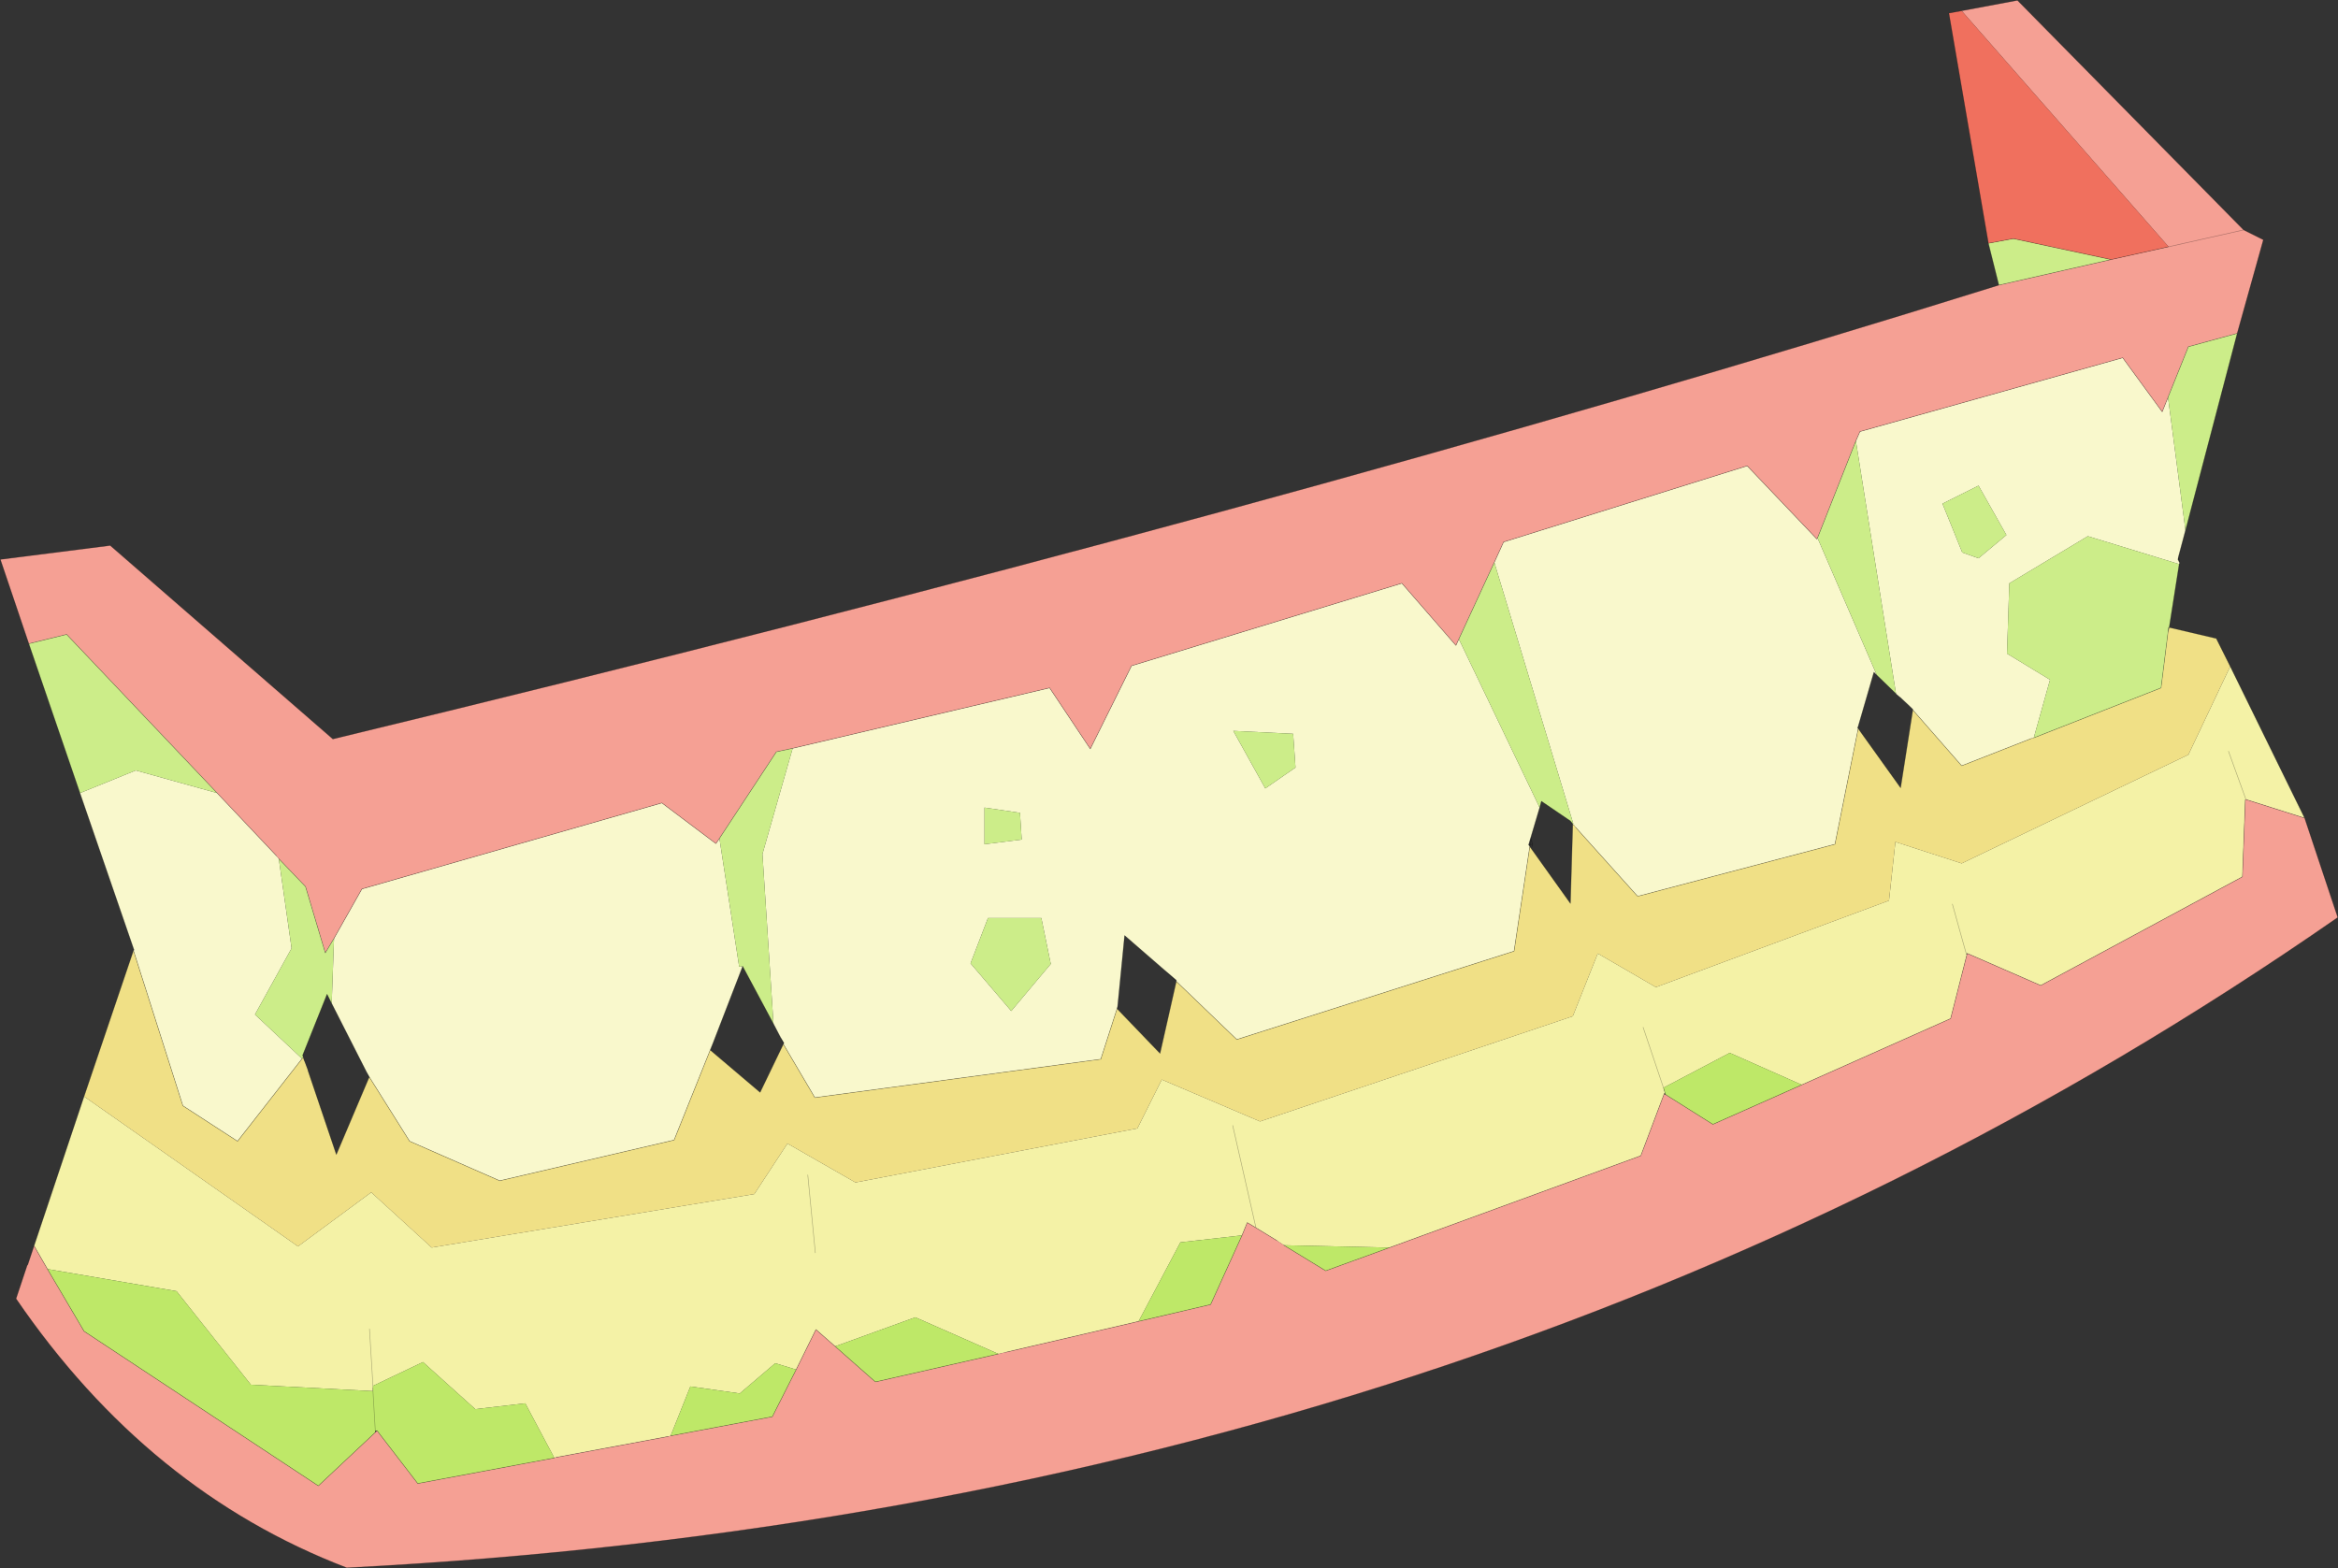 <svg viewBox="0 0 201.1 134.9" xmlns="http://www.w3.org/2000/svg" xmlns:xlink="http://www.w3.org/1999/xlink"><rect x="0" y="0" width="201.1" height="134.9" fill="#333333" stroke="none"/><use transform="translate(.03 .03)" width="201.05" height="134.85" xlink:href="#a"/><defs><g id="a"><path d="m345.6 222.85-.6 2.25-.05.25.15.3-.05.1-7.85-2.4-6.75 4.05-.2 6.05 3.7 2.25-1.4 5-.2.05-6 2.35-4.2-4.8v-.05l-.25-.25-.85-.8-.35-.3-3.45-21.75.35-.8 22.6-6.35 3.4 4.65.5-1.25 1.5 11.45M169.1 259l.05-.05-4.65-13.5 4.8-1.95 7 1.95 5.1 5.4.2.25 1.1 7.7-3.15 5.7 4.05 3.8-5.55 7.1-4.7-3.05L169.1 259m155.6-38.45 1.7 4.2 1.4.5 2.4-2-2.4-4.25-3.1 1.55m-7.25 19.35-2 9.95-16.85 4.45h-.15l-5.3-5.9-.15-.2-.1-.05v-.05h.05l-6.8-22.5.8-1.75 20.95-6.55 6 6.3.05-.1 5.1 11.8-.25-.25-1.35 4.65-.05.15.05.05m-28.25 10.15-1.35 9-23.85 7.6-5.2-5v-.1l-1.05-.9-3.4-2.95-.6 6.1-.05.2-1.4 4.35h-.05l-24.55 3.3-.05-.1-2.65-4.5.05-.1-.3-.5-.6-1.15-.95-14.6 2.6-9.1 22.1-5.2 3.5 5.25 3.55-7.15 23.25-7.1 4.65 5.35.25-.55 6.95 14.5-.95 3.2.1.15m-70.25 16.9-3.35 8.35-15 3.5-7.75-3.4-3.45-5.5-.25-.45-3-5.9.2-5.6 2.4-4.25 25.8-7.4 4.65 3.5.3-.45 1.7 11.05.3-.05-2.55 6.6m49.9-26.6-5.15-.25 2.75 4.95 2.6-1.8-.2-2.85v-.05M247.2 256.2h-4.6l-1.5 3.9 3.5 4.1 3.4-4.05-.8-3.9v-.05m-1.7-6.75-.15-2.3-3.05-.45v3.15l3.2-.4" fill="#f9f8cc" fill-rule="evenodd" transform="translate(-157.65 -177.25)"/><path d="m349.45 234.55 6.4 13.05-5.05-1.6h-.05l-.25 6.65-17.35 9.35-6.3-2.75h-.05l-.05.05.05.05-1.4 5.5-12.8 5.7-6.2-2.75-5.7 3 .15.5h-.1v.05l-2 5.3-21.6 7.9-9.1-.2-.6-.4-1.8-1.1-.75-.45-.45 1.1-5.3.6-3.6 6.8-11.4 2.65-.65.15-7.15-3.15-6.9 2.5-1.65-1.45-1.7 3.45-1.8-.55-3.05 2.6-4.25-.6-1.7 4.25-.2.05-9.65 1.8-.15.05-2.5-4.7-4.3.5-4.5-4.05-4.3 2.05v.45l-10.5-.55-6.4-8.05-11.1-1.9-1.15-2 4.3-12.85 18.4 12.9 6.3-4.65 5.2 4.75 27.75-4.6 2.85-4.35 5.85 3.35 24.25-4.65 2.1-4.2 8.45 3.6 26.9-9.05 2.15-5.4 5 2.9 20.05-7.45.55-5.05 5.7 1.85 19.5-9.35 3.6-7.6m-.15 7.3 1.5 4.15-1.5-4.15M325.55 255l1.2 4.3-1.2-4.3m-61.9 19.05 2 8.8-2-8.8m35.3-8.45 1.75 5.2-1.75-5.2M189.4 291.55l.3 4.9-.3-4.9m38.35-6.55-.65-6.7.65 6.7" fill="#f4f2a6" fill-rule="evenodd" transform="translate(-157.65 -177.25)"/><path d="m326.35 178.15 4.8-.9L350.6 197l1.7.85-2.25 8.05-4.2 1.15-1.75 4.35-.5 1.25-3.4-4.65-22.6 6.35-.35.8-3.3 8.35-.05.1-6-6.3-20.95 6.55-.8 1.75-3.05 6.6-.25.55-4.65-5.35-23.25 7.1-3.55 7.15-3.5-5.25-22.1 5.2-1.4.3-4.9 7.45-.3.45-4.65-3.5-25.8 7.4-2.4 4.25-.75 1.25-1.7-5.7-2.3-2.4-.2-.25-5.1-5.4-12.95-13.65-3.25.8-2.45-7.25 9.45-1.2 19.15 16.65q80.75-19.5 143.3-39.05l9.65-2.2 4.95-1.1-17.8-20.3m29.5 69.45 2.85 8.55q-73.25 50.9-171.25 55.95-17.1-6.55-28.45-23.15l.95-2.85.05-.05.55-1.65 1.15 2 3.15 5.35 20.15 13.3 4.9-4.6.15-.15 3.5 4.55 11.75-2.2.15-.05 9.65-1.8.2-.05 8.75-1.65 2.05-4.05 1.7-3.45 1.65 1.45 3.4 3 .1.05 10.55-2.4.65-.15 11.4-2.65 6.2-1.45 2.7-5.95.45-1.1.75.45 1.8 1.1.6.4 3.6 2.2 5.5-2 21.6-7.9 2-5.3.15.05 4.05 2.55 7.65-3.4 12.8-5.7 1.4-5.5.05-.1 6.3 2.75 17.35-9.35.25-6.65h.05l5.05 1.6M350.6 197l-6.45 1.45 6.45-1.45" fill="#f5a094" fill-rule="evenodd" transform="translate(-157.65 -177.25)"/><path d="m344.2 231.2 4.05.95 1.2 2.4-3.6 7.6-19.5 9.35-5.7-1.85-.55 5.05-20.05 7.45-5-2.9-2.15 5.4-26.9 9.05-8.45-3.6-2.1 4.2-24.25 4.65-5.85-3.35-2.85 4.35-27.75 4.6-5.2-4.75-6.3 4.65-18.4-12.9L169.1 259l4.25 13.35 4.7 3.05 5.55-7.1.1-.1.1.3.3.8 2.45 7.25 2.8-6.6.05-.05 3.45 5.5 7.75 3.4 15-3.5 3.35-8.35-.25.6 4.3 3.65 2-4.15 2.65 4.5.05.1 24.55-3.3h.05l1.4-4.35.05.05 3.65 3.8 1.4-6.2 5.2 5 23.85-7.6 1.35-9 3.5 4.9.2-6.8.1.05.15.2 5.3 5.9h.15l16.85-4.45 2-9.95 3.65 5.1 1.05-6.7 4.2 4.8 6-2.35.2-.05 10.95-4.3.6-4.8.1-.4" fill="#f0e086" fill-rule="evenodd" transform="translate(-157.65 -177.25)"/><path d="m350.05 205.9-4.45 16.95-1.5-11.45 1.75-4.35 4.2-1.15m-5 19.85v.05l-.85 5.4h-.05l-.65 5.2-10.95 4.3 1.4-5-3.7-2.25.2-6.05 6.75-4.05 7.85 2.4m-180.55 19.7-4.4-12.85 3.25-.8 12.95 13.65-7-1.95-4.8 1.95m165.05-43.7-.9-3.6 2.15-.4 8.4 1.8-9.65 2.2m-4.85 18.8 3.1-1.55 2.4 4.25-2.4 2-1.4-.5-1.7-4.2m-141 47.65-.1.1-4.05-3.8 3.15-5.7-1.1-7.7 2.3 2.4 1.7 5.7.75-1.25-.2 5.6-.4-.8-2.1 5.25.05.2m109-20.35-2.5-1.7-.15.55-6.95-14.5 3.05-6.6 6.8 22.5h-.05l-.2-.25m21.25-24.35 3.3-8.35 3.45 21.75-1.65-1.6-5.1-11.8m-66.75 32.7v.05l.8 3.9-3.4 4.05-3.5-4.1 1.5-3.9h4.6m21.65-15.85v.05l.2 2.85-2.6 1.8-2.75-4.95 5.15.25m-23.35 9.1-3.2.4v-3.15l3.05.45.15 2.3m-26-.1 4.9-7.45 1.4-.3-2.6 9.1.95 14.6-2.65-4.95-.3.05-1.7-11.05" fill="#cced89" fill-rule="evenodd" transform="translate(-157.65 -177.25)"/><path d="m312.6 270.55-7.65 3.4-4.05-2.55-.05-.1-.15-.5 5.7-3 6.2 2.75m-35.45 14-5.5 2-3.6-2.2 9.1.2m-12.7-1.05-2.7 5.95-6.2 1.45 3.6-6.8 5.3-.6m-20.95 10.2-10.55 2.4-.1-.05-3.4-3 6.9-2.5 7.15 3.15m-17.4 1.35-2.05 4.05-8.75 1.65 1.7-4.25 4.25.6 3.05-2.6 1.8.55m-20.8 7.6-11.75 2.2-3.5-4.55h-.15v.15l-4.9 4.6-20.15-13.3-3.15-5.35 11.1 1.9 6.4 8.05 10.5.55v-.45l4.3-2.05 4.5 4.05 4.3-.5 2.5 4.7m-15.6-5.75.2 3.4-.2-3.4" fill="#bee868" fill-rule="evenodd" transform="translate(-157.65 -177.25)"/><path d="m328.65 198.15-3.4-19.8 1.1-.2 17.8 20.3-4.95 1.1-8.4-1.8-2.15.4" fill="#f0705e" fill-rule="evenodd" transform="translate(-157.65 -177.25)"/><path d="m168.7.9 4.8-.9 19.45 19.75 1.7.85-2.25 8.05-4.45 16.95-.6 2.25.1.55-.05.1m0 .05-.85 5.4 4.05.95 1.2 2.4 6.4 13.05 2.85 8.55Q127.8 129.8 29.8 134.85 12.7 128.3 1.35 111.7l.95-2.85m.05-.05.55-1.65L7.2 94.3l4.25-12.55.05-.05-4.65-13.5-4.4-12.85L0 48.1l9.45-1.2L28.6 63.55q80.75-19.5 143.3-39.05l-.9-3.6-3.4-19.8 1.1-.2m17.8 20.3 6.45-1.45m-6.5 14.4 1.75-4.35 4.2-1.15m-10.85-6.35 4.95-1.1m-26.9 16.7.35-.8 22.6-6.35 3.4 4.65.5-1.25M171.9 24.5l9.65-2.2-8.4-1.8-2.15.4m15.45 33.45.05-.4h.05l-.1.4-.6 4.8-10.95 4.3m-.2.05-6 2.35-4.2-4.8-1.05 6.7-3.65-5.1-2 9.95-16.85 4.45h-.15l-5.3-5.9m-.15-.2-.1-.05-.2 6.8-3.5-4.9-1.35 9-23.85 7.6-5.2-5-1.4 6.2-3.65-3.8m-.05-.05-1.4 4.35h-.05l-24.55 3.3-.05-.1-2.65-4.5-2 4.15-4.3-3.65.25-.6-3.35 8.35-15 3.5-7.75-3.4-3.45-5.5m-.05.05-2.8 6.6-2.45-7.25m-.3-.8-.1-.3-.1.1-5.55 7.1-4.7-3.05-4.25-13.35m176-33.35-.15-.3.05-.25m5.75 20.9h.05l5.05 1.6m-5.05-1.6-1.5-4.15m-22.5 17.5-.05-.05-1.2-4.3m1.25 4.35V82h.05l6.3 2.75 17.35-9.35.25-6.65M169.15 82.1l-1.4 5.5-12.8 5.7-7.65 3.4-4.05-2.55-.05-.1-.15-.5-1.75-5.2m1.8 5.75-2 5.3-21.6 7.9-5.5 2-3.6-2.2m-.6-.4-1.8-1.1-.75-.45-.45 1.1-2.7 5.95-6.2 1.45-11.4 2.65m-.65.15-10.55 2.4-.1-.05-3.4-3-1.65-1.45-1.7 3.45-2.05 4.05-8.75 1.65m-.2.05-9.65 1.8m-.15.05-11.75 2.2-3.5-4.55-.15.15-4.9 4.6L7.2 114.5l-3.15-5.35-1.15-2M135.05 70.6l-2.5-1.7-.15.55-.95 3.2.2-.6.15.55-.05.2v-.2l-.15.05-.05.15-.1-.15h.15l.05-.6.1.55m-3.25-24.25.8-1.75 20.95-6.55 6 6.3.05-.1 3.3-8.35m3.8 22.05.85.8.25.25v.05l-.25-.3m-2.85-2.7 1.65 1.6m-3.25 2.8-.05.15.05.05v-.2l1.35-4.65.25.25m-93.25 6.3 22.1-5.2 3.5 5.25 3.55-7.15 23.25-7.1 4.65 5.35.25-.55 3.05-6.6m6.75 22.5v.05l-.2-.3.2.25m-34.1 13.55v-.1l-1.05-.9 1.05 1m-5.05 2.15v.25m0-.25-.05.2m4.05-3.35-3.4-2.95-.6 6.1M108 105.6l-2-8.8m37.1-2.7v-.05l.15.1M61.85 72.1l4.9-7.45 1.4-.3m-1.65 23.7.6 1.15.3.5-.05.1-.25-.6m-48.45-21L5.7 54.55l-3.25.8M28.7 80.7l2.4-4.25 25.8-7.4 4.65 3.5.3-.45m2 11 2.65 4.95m-42.55-14.2 2.3 2.4 1.7 5.7.75-1.25m-.2 5.6 3 5.9.25.45m-5.7-1.7-.05-.2 2.1-5.25.4.8m3 5.9.2.5m.35 26.95v-.3m0-.15-.3-4.9m32.1-31.2-2.55 6.6m8.15 11.35.65 6.7M18.65 68.2l5.1 5.4m8.5 49.6v-.15l-.2-3.4" fill="none" stroke="#000" stroke-linecap="round" stroke-linejoin="round" stroke-opacity=".302" stroke-width=".05"/></g></defs></svg>
